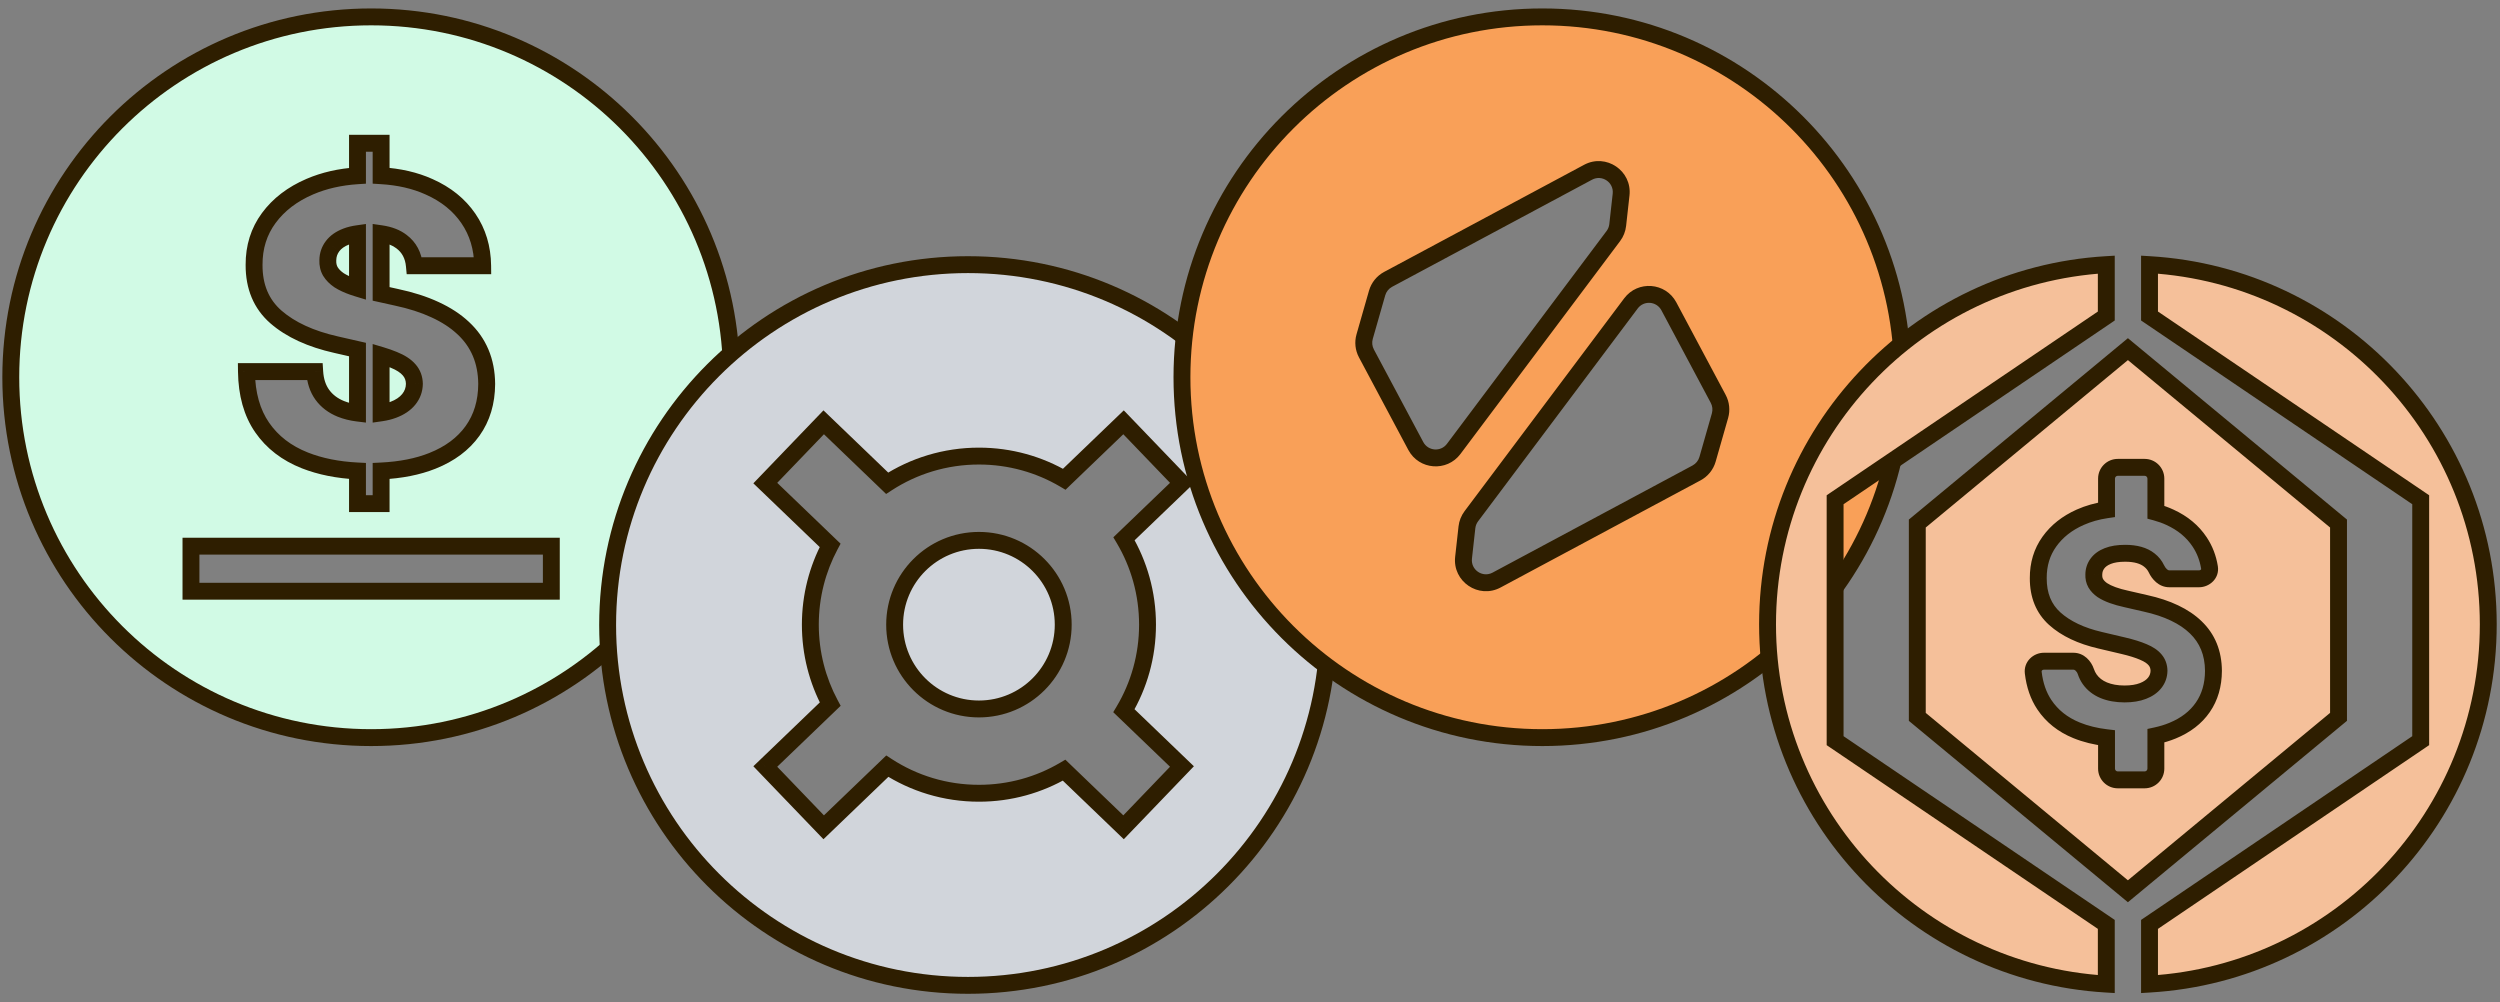 <svg width="222" height="89" viewBox="0 0 222 89" fill="none" xmlns="http://www.w3.org/2000/svg">
<rect x="0" y="0" width="222" height="89" fill="#808080" stroke="none"/>
<path fill-rule="evenodd" clip-rule="evenodd" d="M64.958 33.5C64.958 51.173 50.631 65.5 32.958 65.5C15.285 65.5 0.958 51.173 0.958 33.5C0.958 15.827 15.285 1.5 32.958 1.5C50.631 1.5 64.958 15.827 64.958 33.5ZM48.958 48.501V52.501H16.958V48.501H48.958ZM31.745 41.822V44.723H33.843V41.824C35.585 41.74 37.103 41.44 38.396 40.923C39.948 40.306 41.137 39.419 41.964 38.261C42.791 37.102 43.209 35.715 43.218 34.098C43.209 33.073 43.03 32.148 42.681 31.323C42.331 30.498 41.815 29.769 41.133 29.136C40.459 28.502 39.624 27.956 38.626 27.498C37.637 27.04 36.495 26.673 35.199 26.398L33.843 26.097V20.756C34.588 20.864 35.194 21.099 35.659 21.461C36.333 21.969 36.712 22.681 36.797 23.598H42.86C42.843 22.006 42.42 20.607 41.593 19.398C40.766 18.19 39.602 17.252 38.102 16.586C36.866 16.027 35.447 15.699 33.843 15.603V12.723H31.745V15.607C30.189 15.707 28.778 16.029 27.512 16.573C25.96 17.24 24.745 18.169 23.867 19.361C22.989 20.552 22.554 21.94 22.562 23.523C22.554 25.465 23.202 27.006 24.506 28.148C25.811 29.282 27.597 30.102 29.865 30.611L31.745 31.04V36.678C31.211 36.612 30.721 36.489 30.274 36.311C29.575 36.027 29.025 35.611 28.625 35.061C28.224 34.511 27.998 33.823 27.947 32.998H21.884C21.91 34.998 22.375 36.652 23.279 37.961C24.182 39.269 25.448 40.244 27.077 40.886C28.437 41.422 29.993 41.734 31.745 41.822ZM33.843 36.662C34.233 36.606 34.587 36.518 34.904 36.398C35.51 36.173 35.974 35.861 36.298 35.461C36.623 35.061 36.789 34.602 36.797 34.086C36.789 33.602 36.635 33.19 36.337 32.848C36.038 32.498 35.578 32.198 34.956 31.948C34.632 31.812 34.261 31.682 33.843 31.557V36.662ZM31.745 25.594V20.754C31.379 20.806 31.05 20.888 30.761 20.998C30.215 21.206 29.805 21.494 29.533 21.861C29.26 22.219 29.119 22.631 29.111 23.098C29.094 23.482 29.17 23.819 29.341 24.111C29.52 24.402 29.776 24.661 30.108 24.886C30.449 25.102 30.858 25.294 31.336 25.461C31.468 25.507 31.604 25.551 31.745 25.594Z" fill="#D1FAE5"/>
<path d="M48.958 52.501V53.251H49.708V52.501H48.958ZM48.958 48.501H49.708V47.751H48.958V48.501ZM16.958 52.501H16.208V53.251H16.958V52.501ZM16.958 48.501V47.751H16.208V48.501H16.958ZM31.745 44.723H30.995V45.473H31.745V44.723ZM31.745 41.822H32.495V41.109L31.783 41.073L31.745 41.822ZM33.843 44.723V45.473H34.593V44.723H33.843ZM33.843 41.824L33.807 41.075L33.093 41.109V41.824H33.843ZM38.396 40.923L38.119 40.226L38.118 40.227L38.396 40.923ZM43.218 34.098L43.968 34.102L43.968 34.092L43.218 34.098ZM42.681 31.323L41.99 31.616V31.616L42.681 31.323ZM41.133 29.136L40.619 29.682L40.623 29.685L41.133 29.136ZM38.626 27.498L38.311 28.179L38.313 28.18L38.626 27.498ZM35.199 26.398L35.036 27.13L35.043 27.132L35.199 26.398ZM33.843 26.097H33.093V26.699L33.68 26.829L33.843 26.097ZM33.843 20.756L33.951 20.013L33.093 19.888V20.756H33.843ZM35.659 21.461L35.199 22.053L35.207 22.059L35.659 21.461ZM36.797 23.598L36.05 23.668L36.114 24.348H36.797V23.598ZM42.86 23.598V24.348H43.618L43.61 23.59L42.86 23.598ZM41.593 19.398L40.974 19.822L41.593 19.398ZM38.102 16.586L37.793 17.269L37.797 17.271L38.102 16.586ZM33.843 15.603H33.093V16.309L33.798 16.352L33.843 15.603ZM33.843 12.723H34.593V11.973H33.843V12.723ZM31.745 12.723V11.973H30.995V12.723H31.745ZM31.745 15.607L31.793 16.355L32.495 16.31V15.607H31.745ZM27.512 16.573L27.808 17.262L27.512 16.573ZM23.867 19.361L23.263 18.916H23.263L23.867 19.361ZM22.562 23.523L23.312 23.526L23.312 23.519L22.562 23.523ZM24.506 28.148L24.012 28.713L24.014 28.714L24.506 28.148ZM29.865 30.611L30.032 29.88L30.029 29.879L29.865 30.611ZM31.745 31.04H32.495V30.442L31.912 30.309L31.745 31.04ZM31.745 36.678L31.653 37.422L32.495 37.526V36.678H31.745ZM30.274 36.311L29.993 37.006L29.996 37.007L30.274 36.311ZM28.625 35.061L28.018 35.502L28.018 35.502L28.625 35.061ZM27.947 32.998L28.695 32.952L28.652 32.248H27.947V32.998ZM21.884 32.998V32.248H21.125L21.134 33.008L21.884 32.998ZM27.077 40.886L26.802 41.584L27.077 40.886ZM33.843 36.662H33.093V37.527L33.949 37.404L33.843 36.662ZM34.904 36.398L34.643 35.695L34.64 35.696L34.904 36.398ZM36.298 35.461L36.881 35.933V35.933L36.298 35.461ZM36.797 34.086L37.547 34.098L37.547 34.085L37.547 34.072L36.797 34.086ZM36.337 32.848L35.766 33.335L35.772 33.342L36.337 32.848ZM34.956 31.948L34.665 32.64L34.676 32.644L34.956 31.948ZM33.843 31.557L34.057 30.838L33.093 30.551V31.557H33.843ZM31.745 25.594L31.527 26.312L32.495 26.606V25.594H31.745ZM31.745 20.754H32.495V19.891L31.64 20.012L31.745 20.754ZM30.761 20.998L30.493 20.297L30.493 20.297L30.761 20.998ZM29.533 21.861L30.129 22.315L30.134 22.308L29.533 21.861ZM29.111 23.098L29.86 23.131L29.86 23.122L29.86 23.112L29.111 23.098ZM29.341 24.111L28.693 24.489L28.697 24.496L28.702 24.503L29.341 24.111ZM30.108 24.886L29.688 25.507L29.697 25.513L29.706 25.519L30.108 24.886ZM31.336 25.461L31.089 26.169L31.336 25.461ZM32.958 66.25C51.046 66.25 65.708 51.587 65.708 33.5H64.208C64.208 50.759 50.217 64.75 32.958 64.75V66.25ZM0.208 33.5C0.208 51.587 14.871 66.25 32.958 66.25V64.75C15.699 64.75 1.708 50.759 1.708 33.5H0.208ZM32.958 0.75C14.871 0.75 0.208 15.413 0.208 33.5H1.708C1.708 16.241 15.699 2.25 32.958 2.25V0.75ZM65.708 33.5C65.708 15.413 51.046 0.75 32.958 0.75V2.25C50.217 2.25 64.208 16.241 64.208 33.5H65.708ZM49.708 52.501V48.501H48.208V52.501H49.708ZM16.958 53.251H48.958V51.751H16.958V53.251ZM16.208 48.501V52.501H17.708V48.501H16.208ZM48.958 47.751H16.958V49.251H48.958V47.751ZM32.495 44.723V41.822H30.995V44.723H32.495ZM33.843 43.973H31.745V45.473H33.843V43.973ZM33.093 41.824V44.723H34.593V41.824H33.093ZM38.118 40.227C36.919 40.706 35.486 40.994 33.807 41.075L33.879 42.573C35.684 42.486 37.287 42.174 38.674 41.62L38.118 40.227ZM41.354 37.825C40.624 38.847 39.56 39.653 38.119 40.226L38.673 41.62C40.335 40.96 41.65 39.991 42.575 38.697L41.354 37.825ZM42.468 34.094C42.46 35.578 42.079 36.809 41.354 37.825L42.575 38.697C43.504 37.395 43.959 35.852 43.968 34.102L42.468 34.094ZM41.99 31.616C42.296 32.338 42.46 33.164 42.468 34.104L43.968 34.092C43.959 32.983 43.764 31.958 43.371 31.031L41.99 31.616ZM40.623 29.685C41.23 30.25 41.683 30.892 41.99 31.616L43.371 31.031C42.979 30.104 42.4 29.288 41.643 28.586L40.623 29.685ZM38.313 28.18C39.25 28.61 40.015 29.114 40.619 29.682L41.647 28.589C40.904 27.891 39.997 27.303 38.939 26.817L38.313 28.18ZM35.043 27.132C36.295 27.398 37.382 27.748 38.311 28.179L38.941 26.818C37.892 26.331 36.694 25.949 35.354 25.665L35.043 27.132ZM33.68 26.829L35.036 27.13L35.361 25.666L34.005 25.365L33.68 26.829ZM33.093 20.756V26.097H34.593V20.756H33.093ZM36.119 20.868C35.526 20.408 34.79 20.136 33.951 20.013L33.735 21.498C34.387 21.593 34.861 21.79 35.199 22.053L36.119 20.868ZM37.544 23.529C37.441 22.423 36.969 21.51 36.111 20.862L35.207 22.059C35.696 22.428 35.983 22.94 36.05 23.668L37.544 23.529ZM42.86 22.848H36.797V24.348H42.86V22.848ZM40.974 19.822C41.71 20.897 42.094 22.149 42.11 23.606L43.61 23.59C43.591 21.864 43.131 20.316 42.212 18.975L40.974 19.822ZM37.797 17.271C39.187 17.888 40.235 18.742 40.974 19.822L42.212 18.975C41.297 17.638 40.018 16.616 38.406 15.9L37.797 17.271ZM33.798 16.352C35.327 16.443 36.654 16.754 37.793 17.269L38.411 15.902C37.078 15.3 35.566 14.955 33.888 14.854L33.798 16.352ZM33.093 12.723V15.603H34.593V12.723H33.093ZM31.745 13.473H33.843V11.973H31.745V13.473ZM32.495 15.607V12.723H30.995V15.607H32.495ZM27.808 17.262C28.986 16.756 30.312 16.451 31.793 16.355L31.697 14.859C30.067 14.963 28.57 15.302 27.216 15.884L27.808 17.262ZM24.471 19.806C25.259 18.736 26.361 17.884 27.808 17.262L27.216 15.884C25.559 16.596 24.231 17.602 23.263 18.916L24.471 19.806ZM23.312 23.519C23.305 22.085 23.695 20.858 24.471 19.806L23.263 18.916C22.282 20.247 21.803 21.794 21.812 23.527L23.312 23.519ZM25 27.584C23.88 26.604 23.305 25.28 23.312 23.526L21.812 23.52C21.803 25.65 22.523 27.41 24.012 28.713L25 27.584ZM30.029 29.879C27.842 29.389 26.182 28.61 24.998 27.582L24.014 28.714C25.44 29.953 27.352 30.816 29.701 31.343L30.029 29.879ZM31.912 30.309L30.032 29.88L29.698 31.342L31.578 31.771L31.912 30.309ZM32.495 36.678V31.04H30.995V36.678H32.495ZM29.996 37.007C30.509 37.212 31.062 37.349 31.653 37.422L31.837 35.933C31.359 35.874 30.933 35.766 30.553 35.614L29.996 37.007ZM28.018 35.502C28.51 36.178 29.178 36.676 29.993 37.006L30.556 35.616C29.972 35.379 29.54 35.044 29.231 34.619L28.018 35.502ZM27.198 33.045C27.256 33.981 27.517 34.814 28.018 35.502L29.231 34.619C28.931 34.207 28.739 33.665 28.695 32.952L27.198 33.045ZM21.884 33.748H27.947V32.248H21.884V33.748ZM23.895 37.534C23.096 36.377 22.659 34.878 22.634 32.989L21.134 33.008C21.161 35.118 21.653 36.928 22.661 38.387L23.895 37.534ZM27.352 40.188C25.847 39.595 24.706 38.708 23.895 37.534L22.661 38.387C23.658 39.83 25.05 40.893 26.802 41.584L27.352 40.188ZM31.783 41.073C30.096 40.988 28.623 40.689 27.352 40.188L26.802 41.584C28.251 42.154 29.89 42.479 31.707 42.571L31.783 41.073ZM33.949 37.404C34.385 37.342 34.793 37.242 35.169 37.1L34.64 35.696C34.381 35.794 34.081 35.87 33.736 35.919L33.949 37.404ZM35.166 37.101C35.865 36.841 36.454 36.461 36.881 35.933L35.716 34.989C35.495 35.261 35.154 35.505 34.643 35.695L35.166 37.101ZM36.881 35.933C37.311 35.402 37.536 34.782 37.547 34.098L36.047 34.073C36.042 34.423 35.934 34.719 35.716 34.989L36.881 35.933ZM37.547 34.072C37.536 33.425 37.325 32.839 36.902 32.355L35.772 33.342C35.946 33.541 36.042 33.78 36.047 34.099L37.547 34.072ZM36.907 32.362C36.503 31.887 35.922 31.528 35.235 31.252L34.676 32.644C35.234 32.868 35.574 33.11 35.766 33.335L36.907 32.362ZM35.246 31.257C34.893 31.108 34.495 30.969 34.057 30.838L33.629 32.276C34.027 32.395 34.371 32.516 34.665 32.639L35.246 31.257ZM33.093 31.557V36.662H34.593V31.557H33.093ZM32.495 25.594V20.754H30.995V25.594H32.495ZM31.64 20.012C31.228 20.07 30.844 20.163 30.493 20.297L31.028 21.699C31.256 21.612 31.529 21.543 31.85 21.497L31.64 20.012ZM30.493 20.297C29.851 20.543 29.31 20.904 28.931 21.413L30.134 22.308C30.301 22.084 30.579 21.87 31.028 21.699L30.493 20.297ZM28.936 21.406C28.563 21.896 28.372 22.465 28.361 23.084L29.86 23.112C29.866 22.799 29.957 22.542 30.129 22.315L28.936 21.406ZM28.361 23.065C28.339 23.572 28.44 24.057 28.693 24.489L29.988 23.732C29.9 23.581 29.848 23.391 29.86 23.131L28.361 23.065ZM28.702 24.503C28.945 24.9 29.282 25.232 29.688 25.507L30.529 24.265C30.269 24.089 30.094 23.905 29.98 23.718L28.702 24.503ZM29.706 25.519C30.106 25.773 30.57 25.988 31.089 26.169L31.583 24.753C31.147 24.6 30.793 24.432 30.51 24.253L29.706 25.519ZM31.089 26.169C31.231 26.218 31.377 26.266 31.527 26.312L31.963 24.876C31.832 24.836 31.705 24.795 31.583 24.753L31.089 26.169Z" fill="#2E1E00"/>
<path fill-rule="evenodd" clip-rule="evenodd" d="M85.958 87.5C103.631 87.5 117.958 73.173 117.958 55.5C117.958 37.827 103.631 23.5 85.958 23.5C68.285 23.5 53.958 37.827 53.958 55.5C53.958 73.173 68.285 87.5 85.958 87.5ZM94.414 55.471C94.414 59.605 91.063 62.956 86.929 62.956C82.795 62.956 79.444 59.605 79.444 55.471C79.444 51.337 82.795 47.985 86.929 47.985C91.063 47.985 94.414 51.337 94.414 55.471ZM101.9 55.471C101.9 58.263 101.135 60.877 99.804 63.114L104.958 68.066L99.772 73.463L94.494 68.392C92.274 69.695 89.689 70.441 86.929 70.441C83.928 70.441 81.133 69.558 78.791 68.038L73.144 73.463L67.958 68.066L73.722 62.527C72.597 60.425 71.958 58.022 71.958 55.471C71.958 52.925 72.594 50.527 73.715 48.428L67.959 42.898L73.145 37.5L78.777 42.912C81.123 41.386 83.922 40.5 86.929 40.5C89.695 40.5 92.285 41.25 94.508 42.557L99.771 37.5L104.957 42.898L99.812 47.841C101.138 50.075 101.9 52.684 101.9 55.471Z" fill="#D1D5DB"/>
<path d="M99.804 63.114L99.16 62.731L98.855 63.242L99.285 63.655L99.804 63.114ZM104.958 68.066L105.499 68.585L106.018 68.044L105.477 67.525L104.958 68.066ZM99.772 73.463L99.252 74.004L99.793 74.524L100.313 73.983L99.772 73.463ZM94.494 68.392L95.013 67.852L94.604 67.458L94.114 67.745L94.494 68.392ZM78.791 68.038L79.199 67.409L78.7 67.085L78.271 67.498L78.791 68.038ZM73.144 73.463L72.603 73.983L73.123 74.524L73.664 74.004L73.144 73.463ZM67.958 68.066L67.439 67.525L66.898 68.044L67.417 68.585L67.958 68.066ZM73.722 62.527L74.242 63.068L74.652 62.674L74.383 62.173L73.722 62.527ZM73.715 48.428L74.376 48.781L74.644 48.281L74.234 47.887L73.715 48.428ZM67.959 42.898L67.418 42.378L66.898 42.919L67.439 43.439L67.959 42.898ZM73.145 37.5L73.664 36.959L73.124 36.44L72.604 36.98L73.145 37.5ZM78.777 42.912L78.258 43.452L78.687 43.865L79.186 43.54L78.777 42.912ZM94.508 42.557L94.128 43.203L94.618 43.492L95.027 43.098L94.508 42.557ZM99.771 37.5L100.312 36.98L99.793 36.44L99.252 36.959L99.771 37.5ZM104.957 42.898L105.477 43.439L106.018 42.919L105.498 42.378L104.957 42.898ZM99.812 47.841L99.293 47.3L98.864 47.712L99.168 48.224L99.812 47.841ZM117.208 55.5C117.208 72.759 103.217 86.75 85.958 86.75V88.25C104.046 88.25 118.708 73.587 118.708 55.5H117.208ZM85.958 24.25C103.217 24.25 117.208 38.241 117.208 55.5H118.708C118.708 37.413 104.046 22.75 85.958 22.75V24.25ZM54.708 55.5C54.708 38.241 68.699 24.25 85.958 24.25V22.75C67.871 22.75 53.208 37.413 53.208 55.5H54.708ZM85.958 86.75C68.699 86.75 54.708 72.759 54.708 55.5H53.208C53.208 73.587 67.871 88.25 85.958 88.25V86.75ZM86.929 63.706C91.477 63.706 95.164 60.019 95.164 55.471H93.664C93.664 59.191 90.649 62.206 86.929 62.206V63.706ZM78.694 55.471C78.694 60.019 82.381 63.706 86.929 63.706V62.206C83.209 62.206 80.194 59.191 80.194 55.471H78.694ZM86.929 47.235C82.381 47.235 78.694 50.922 78.694 55.471H80.194C80.194 51.751 83.209 48.735 86.929 48.735V47.235ZM95.164 55.471C95.164 50.922 91.477 47.235 86.929 47.235V48.735C90.649 48.735 93.664 51.751 93.664 55.471H95.164ZM100.449 63.498C101.847 61.147 102.65 58.402 102.65 55.471H101.15C101.15 58.124 100.424 60.606 99.16 62.731L100.449 63.498ZM105.477 67.525L100.324 62.573L99.285 63.655L104.438 68.606L105.477 67.525ZM100.313 73.983L105.499 68.585L104.417 67.546L99.231 72.944L100.313 73.983ZM93.974 68.933L99.252 74.004L100.291 72.922L95.013 67.852L93.974 68.933ZM86.929 71.191C89.826 71.191 92.542 70.407 94.873 69.039L94.114 67.745C92.006 68.982 89.552 69.691 86.929 69.691V71.191ZM78.382 68.667C80.843 70.264 83.779 71.191 86.929 71.191V69.691C84.077 69.691 81.424 68.853 79.199 67.409L78.382 68.667ZM73.664 74.004L79.31 68.579L78.271 67.498L72.625 72.922L73.664 74.004ZM67.417 68.585L72.603 73.983L73.685 72.944L68.499 67.546L67.417 68.585ZM73.203 61.987L67.439 67.525L68.478 68.606L74.242 63.068L73.203 61.987ZM71.208 55.471C71.208 58.149 71.879 60.673 73.061 62.881L74.383 62.173C73.315 60.177 72.708 57.896 72.708 55.471H71.208ZM73.053 48.075C71.876 50.28 71.208 52.798 71.208 55.471H72.708C72.708 53.051 73.312 50.774 74.376 48.781L73.053 48.075ZM67.439 43.439L73.195 48.969L74.234 47.887L68.478 42.357L67.439 43.439ZM72.604 36.98L67.418 42.378L68.499 43.417L73.686 38.02L72.604 36.98ZM79.297 42.371L73.664 36.959L72.625 38.041L78.258 43.452L79.297 42.371ZM86.929 39.75C83.773 39.75 80.832 40.681 78.368 42.283L79.186 43.54C81.414 42.092 84.072 41.25 86.929 41.25V39.75ZM94.888 41.911C92.553 40.537 89.832 39.75 86.929 39.75V41.25C89.557 41.25 92.017 41.962 94.128 43.203L94.888 41.911ZM99.252 36.959L93.988 42.016L95.027 43.098L100.291 38.041L99.252 36.959ZM105.498 42.378L100.312 36.98L99.23 38.02L104.417 43.417L105.498 42.378ZM100.332 48.382L105.477 43.439L104.438 42.357L99.293 47.3L100.332 48.382ZM102.65 55.471C102.65 52.546 101.85 49.805 100.457 47.458L99.168 48.224C100.427 50.345 101.15 52.822 101.15 55.471H102.65Z" fill="#2E1E00"/>
<path fill-rule="evenodd" clip-rule="evenodd" d="M168.958 33.5C168.958 51.173 154.631 65.5 136.958 65.5C119.285 65.5 104.958 51.173 104.958 33.5C104.958 15.827 119.285 1.5 136.958 1.5C154.631 1.5 168.958 15.827 168.958 33.5ZM121.339 31.384L125.723 39.605C126.412 40.897 128.21 41.035 129.088 39.864L143.265 20.961C143.479 20.675 143.613 20.337 143.653 19.982L143.953 17.28C144.131 15.679 142.44 14.535 141.021 15.296L123.265 24.808C122.788 25.063 122.435 25.501 122.287 26.021L121.18 29.893C121.038 30.392 121.095 30.927 121.339 31.384ZM148.193 27.2L152.578 35.421C152.822 35.879 152.879 36.413 152.736 36.911L151.63 40.784C151.481 41.304 151.128 41.742 150.651 41.997L132.896 51.509C131.476 52.27 129.786 51.126 129.964 49.525L130.264 46.823C130.303 46.468 130.437 46.13 130.652 45.844L144.829 26.941C145.707 25.77 147.504 25.908 148.193 27.2Z" fill="#F9A058"/>
<path d="M125.723 39.605L125.061 39.958V39.958L125.723 39.605ZM121.339 31.384L122 31.031L121.339 31.384ZM129.088 39.864L128.488 39.414L129.088 39.864ZM143.265 20.961L142.665 20.511V20.511L143.265 20.961ZM143.653 19.982L144.398 20.065L144.398 20.065L143.653 19.982ZM143.953 17.28L143.208 17.197L143.208 17.197L143.953 17.28ZM141.021 15.296L140.667 14.635L140.667 14.635L141.021 15.296ZM123.265 24.808L123.619 25.469L123.265 24.808ZM122.287 26.021L123.008 26.227V26.227L122.287 26.021ZM121.18 29.893L121.901 30.099L121.901 30.099L121.18 29.893ZM152.578 35.421L151.916 35.774L151.916 35.774L152.578 35.421ZM148.193 27.2L148.855 26.847L148.193 27.2ZM152.736 36.911L153.457 37.118L152.736 36.911ZM151.63 40.784L150.909 40.578L150.909 40.578L151.63 40.784ZM150.651 41.997L151.005 42.658L151.005 42.658L150.651 41.997ZM132.896 51.509L132.542 50.848L132.896 51.509ZM129.964 49.525L130.709 49.608L129.964 49.525ZM130.264 46.823L129.518 46.74L130.264 46.823ZM130.652 45.844L130.052 45.394V45.394L130.652 45.844ZM144.829 26.941L145.429 27.391V27.391L144.829 26.941ZM136.958 66.25C155.046 66.25 169.708 51.587 169.708 33.5H168.208C168.208 50.759 154.217 64.75 136.958 64.75V66.25ZM104.208 33.5C104.208 51.587 118.871 66.25 136.958 66.25V64.75C119.699 64.75 105.708 50.759 105.708 33.5H104.208ZM136.958 0.75C118.871 0.75 104.208 15.413 104.208 33.5H105.708C105.708 16.241 119.699 2.25 136.958 2.25V0.75ZM169.708 33.5C169.708 15.413 155.046 0.75 136.958 0.75V2.25C154.217 2.25 168.208 16.241 168.208 33.5H169.708ZM126.385 39.252L122 31.031L120.677 31.737L125.061 39.958L126.385 39.252ZM128.488 39.414C127.939 40.146 126.815 40.059 126.385 39.252L125.061 39.958C126.009 41.734 128.48 41.924 129.688 40.314L128.488 39.414ZM142.665 20.511L128.488 39.414L129.688 40.314L143.865 21.411L142.665 20.511ZM142.907 19.899C142.883 20.121 142.799 20.332 142.665 20.511L143.865 21.411C144.16 21.018 144.344 20.553 144.398 20.065L142.907 19.899ZM143.208 17.197L142.907 19.899L144.398 20.065L144.698 17.362L143.208 17.197ZM141.375 15.957C142.262 15.482 143.319 16.196 143.208 17.197L144.698 17.363C144.943 15.162 142.619 13.589 140.667 14.635L141.375 15.957ZM123.619 25.469L141.375 15.957L140.667 14.635L122.911 24.146L123.619 25.469ZM123.008 26.227C123.101 25.902 123.321 25.628 123.619 25.469L122.911 24.146C122.255 24.498 121.77 25.1 121.566 25.815L123.008 26.227ZM121.901 30.099L123.008 26.227L121.566 25.815L120.459 29.687L121.901 30.099ZM122 31.031C121.848 30.745 121.812 30.411 121.901 30.099L120.459 29.687C120.263 30.373 120.341 31.108 120.677 31.737L122 31.031ZM153.24 35.068L148.855 26.847L147.532 27.553L151.916 35.774L153.24 35.068ZM153.457 37.118C153.653 36.432 153.575 35.697 153.24 35.068L151.916 35.774C152.069 36.06 152.104 36.394 152.015 36.706L153.457 37.118ZM152.351 40.99L153.457 37.118L152.015 36.706L150.909 40.578L152.351 40.99ZM151.005 42.658C151.661 42.307 152.147 41.705 152.351 40.99L150.909 40.578C150.816 40.903 150.595 41.176 150.297 41.336L151.005 42.658ZM133.25 52.17L151.005 42.658L150.297 41.336L132.542 50.848L133.25 52.17ZM129.218 49.443C128.974 51.643 131.298 53.216 133.25 52.17L132.542 50.848C131.654 51.323 130.598 50.609 130.709 49.608L129.218 49.443ZM129.518 46.74L129.218 49.443L130.709 49.608L131.009 46.906L129.518 46.74ZM130.052 45.394C129.757 45.787 129.573 46.252 129.518 46.74L131.009 46.906C131.034 46.684 131.118 46.473 131.252 46.294L130.052 45.394ZM144.229 26.491L130.052 45.394L131.252 46.294L145.429 27.391L144.229 26.491ZM148.855 26.847C147.908 25.071 145.436 24.881 144.229 26.491L145.429 27.391C145.978 26.659 147.101 26.746 147.532 27.553L148.855 26.847Z" fill="#2E1E00"/>
<path fill-rule="evenodd" clip-rule="evenodd" d="M190.877 28.061V23.5C207.657 24.492 220.958 38.415 220.958 55.443C220.958 72.472 207.657 86.394 190.877 87.387V82.086L214.958 65.771V44.376L190.877 28.061ZM207.661 63.657L188.958 79.144L170.256 63.658V46.491L188.959 31.004L207.661 46.49V63.657ZM187.039 23.5V28.062L162.958 44.377V65.772L187.039 82.087V87.387C170.26 86.394 156.958 72.472 156.958 55.443C156.958 38.415 170.26 24.492 187.039 23.5ZM191.492 50.518C191.712 50.986 192.116 51.398 192.634 51.398H195.275C195.832 51.398 196.29 50.941 196.203 50.392C196.071 49.56 195.78 48.806 195.332 48.129C194.709 47.189 193.833 46.459 192.702 45.94C192.307 45.756 191.887 45.603 191.442 45.484V42.5C191.442 41.948 190.994 41.5 190.442 41.5H188.06C187.508 41.5 187.06 41.948 187.06 42.5V45.269C186.221 45.392 185.443 45.613 184.726 45.931C183.558 46.45 182.642 47.173 181.981 48.1C181.32 49.028 180.992 50.107 180.998 51.34C180.992 52.851 181.48 54.051 182.463 54.939C183.445 55.821 184.791 56.46 186.499 56.856L188.56 57.342C189.279 57.511 189.87 57.696 190.333 57.897C190.801 58.091 191.148 58.325 191.373 58.597C191.598 58.863 191.713 59.184 191.72 59.56C191.713 59.962 191.588 60.319 191.344 60.63C191.1 60.942 190.75 61.185 190.294 61.36C189.845 61.535 189.299 61.623 188.657 61.623C187.957 61.623 187.34 61.513 186.807 61.292C186.28 61.072 185.866 60.747 185.564 60.319C185.421 60.116 185.308 59.889 185.224 59.638C185.056 59.136 184.641 58.714 184.112 58.714H181.5C180.943 58.714 180.486 59.171 180.551 59.724C180.682 60.836 181.01 61.787 181.538 62.576C182.219 63.594 183.172 64.353 184.399 64.853C185.196 65.177 186.083 65.397 187.06 65.51V68.253C187.06 68.805 187.508 69.253 188.06 69.253H190.442C190.994 69.253 191.442 68.805 191.442 68.253V65.337C191.973 65.222 192.467 65.07 192.924 64.882C194.093 64.402 194.988 63.711 195.611 62.81C196.234 61.908 196.549 60.828 196.555 59.57C196.549 58.772 196.414 58.052 196.151 57.41C195.887 56.768 195.499 56.201 194.985 55.708C194.478 55.215 193.849 54.79 193.097 54.433C192.352 54.077 191.492 53.791 190.516 53.577L188.82 53.188C188.371 53.091 187.966 52.977 187.607 52.848C187.247 52.718 186.939 52.569 186.682 52.4C186.431 52.225 186.239 52.024 186.104 51.797C185.975 51.57 185.918 51.307 185.93 51.009C185.937 50.646 186.043 50.325 186.248 50.046C186.454 49.76 186.762 49.537 187.173 49.374C187.584 49.212 188.098 49.131 188.714 49.131C189.645 49.131 190.362 49.332 190.862 49.734C191.137 49.949 191.347 50.21 191.492 50.518Z" fill="#F5C09A"/>
<path d="M190.877 23.5L190.921 22.751L190.127 22.704V23.5H190.877ZM190.877 28.061H190.127V28.459L190.457 28.682L190.877 28.061ZM190.877 87.387H190.127V88.183L190.921 88.135L190.877 87.387ZM190.877 82.086L190.457 81.465L190.127 81.688V82.086H190.877ZM214.958 65.771L215.379 66.392L215.708 66.169V65.771H214.958ZM214.958 44.376H215.708V43.978L215.379 43.755L214.958 44.376ZM188.958 79.144L188.479 79.722L188.958 80.118L189.436 79.722L188.958 79.144ZM207.661 63.657L208.139 64.235L208.411 64.01V63.657H207.661ZM170.256 63.658H169.506V64.011L169.777 64.236L170.256 63.658ZM170.256 46.491L169.777 45.913L169.506 46.138V46.491H170.256ZM188.959 31.004L189.437 30.426L188.959 30.03L188.481 30.426L188.959 31.004ZM207.661 46.49H208.411V46.137L208.139 45.912L207.661 46.49ZM187.039 28.062L187.46 28.683L187.789 28.46V28.062H187.039ZM187.039 23.5H187.789V22.704L186.995 22.751L187.039 23.5ZM162.958 44.377L162.538 43.756L162.208 43.979V44.377H162.958ZM162.958 65.772H162.208V66.17L162.538 66.393L162.958 65.772ZM187.039 82.087H187.789V81.689L187.46 81.466L187.039 82.087ZM187.039 87.387L186.995 88.135L187.789 88.183V87.387H187.039ZM191.492 50.518L192.171 50.198L191.492 50.518ZM196.203 50.392L195.462 50.51V50.51L196.203 50.392ZM195.332 48.129L195.957 47.715L195.957 47.715L195.332 48.129ZM192.702 45.94L192.385 46.62L192.389 46.622L192.702 45.94ZM191.442 45.484H190.692V46.059L191.247 46.208L191.442 45.484ZM187.06 45.269L187.169 46.011L187.81 45.917V45.269H187.06ZM184.726 45.931L185.031 46.616L185.031 46.616L184.726 45.931ZM181.981 48.1L181.37 47.665L181.981 48.1ZM180.998 51.34L181.749 51.343L181.748 51.336L180.998 51.34ZM182.463 54.939L181.96 55.495L181.962 55.497L182.463 54.939ZM186.499 56.856L186.671 56.126L186.668 56.125L186.499 56.856ZM188.56 57.342L188.388 58.072L188.389 58.072L188.56 57.342ZM190.333 57.897L190.033 58.585L190.045 58.59L190.333 57.897ZM191.373 58.597L190.794 59.075L190.8 59.081L191.373 58.597ZM191.72 59.56L192.47 59.572L192.47 59.56L192.47 59.547L191.72 59.56ZM190.294 61.36L190.025 60.66L190.022 60.661L190.294 61.36ZM186.807 61.292L186.517 61.984L186.52 61.985L186.807 61.292ZM185.564 60.319L184.951 60.751L184.951 60.751L185.564 60.319ZM185.224 59.638L184.512 59.875L185.224 59.638ZM180.551 59.724L181.296 59.637L180.551 59.724ZM181.538 62.576L180.914 62.993L181.538 62.576ZM184.399 64.853L184.682 64.158L184.682 64.158L184.399 64.853ZM187.06 65.51H187.81V64.842L187.147 64.765L187.06 65.51ZM191.442 65.337L191.284 64.603L190.692 64.731V65.337H191.442ZM192.924 64.882L192.639 64.188L192.638 64.189L192.924 64.882ZM195.611 62.81L196.228 63.236L195.611 62.81ZM196.555 59.57L197.305 59.574L197.305 59.564L196.555 59.57ZM196.151 57.41L195.457 57.695V57.695L196.151 57.41ZM194.985 55.708L194.463 56.246L194.466 56.249L194.985 55.708ZM193.097 54.433L192.773 55.11L192.776 55.111L193.097 54.433ZM190.516 53.577L190.348 54.308L190.355 54.31L190.516 53.577ZM188.82 53.188L188.988 52.457L188.979 52.455L188.82 53.188ZM187.607 52.848L187.352 53.553H187.352L187.607 52.848ZM186.682 52.4L186.252 53.015L186.261 53.021L186.27 53.027L186.682 52.4ZM186.104 51.797L185.451 52.166L185.455 52.173L185.459 52.18L186.104 51.797ZM185.93 51.009L186.68 51.041L186.68 51.032L186.68 51.022L185.93 51.009ZM186.248 50.046L186.852 50.491L186.857 50.484L186.248 50.046ZM187.173 49.374L186.898 48.677H186.898L187.173 49.374ZM190.862 49.734L190.393 50.319L190.401 50.326L190.862 49.734ZM190.127 23.5V28.061H191.627V23.5H190.127ZM221.708 55.443C221.708 38.015 208.095 23.767 190.921 22.751L190.833 24.249C207.219 25.218 220.208 38.814 220.208 55.443H221.708ZM190.921 88.135C208.095 87.12 221.708 72.872 221.708 55.443H220.208C220.208 72.073 207.219 85.669 190.833 86.638L190.921 88.135ZM190.127 82.086V87.387H191.627V82.086H190.127ZM214.538 65.15L190.457 81.465L191.298 82.707L215.379 66.392L214.538 65.15ZM214.208 44.376V65.771H215.708V44.376H214.208ZM190.457 28.682L214.538 44.997L215.379 43.755L191.298 27.441L190.457 28.682ZM189.436 79.722L208.139 64.235L207.183 63.079L188.479 78.566L189.436 79.722ZM169.777 64.236L188.479 79.722L189.436 78.566L170.734 63.08L169.777 64.236ZM169.506 46.491V63.658H171.006V46.491H169.506ZM188.481 30.426L169.777 45.913L170.734 47.069L189.437 31.582L188.481 30.426ZM208.139 45.912L189.437 30.426L188.481 31.582L207.183 47.068L208.139 45.912ZM208.411 63.657V46.49H206.911V63.657H208.411ZM187.789 28.062V23.5H186.289V28.062H187.789ZM163.379 44.998L187.46 28.683L186.619 27.442L162.538 43.756L163.379 44.998ZM163.708 65.772V44.377H162.208V65.772H163.708ZM187.46 81.466L163.379 65.151L162.538 66.393L186.619 82.707L187.46 81.466ZM187.789 87.387V82.087H186.289V87.387H187.789ZM156.208 55.443C156.208 72.872 169.821 87.12 186.995 88.135L187.084 86.638C170.698 85.669 157.708 72.073 157.708 55.443H156.208ZM186.995 22.751C169.821 23.767 156.208 38.015 156.208 55.443H157.708C157.708 38.814 170.698 25.218 187.084 24.249L186.995 22.751ZM192.634 50.648C192.586 50.648 192.52 50.632 192.433 50.558C192.34 50.48 192.245 50.356 192.171 50.198L190.813 50.837C191.085 51.414 191.687 52.148 192.634 52.148V50.648ZM195.275 50.648H192.634V52.148H195.275V50.648ZM195.462 50.51C195.465 50.528 195.463 50.539 195.461 50.547C195.458 50.556 195.451 50.57 195.436 50.585C195.405 50.618 195.349 50.648 195.275 50.648V52.148C196.211 52.148 197.116 51.356 196.944 50.274L195.462 50.51ZM194.707 48.543C195.094 49.128 195.346 49.78 195.462 50.51L196.944 50.274C196.795 49.341 196.467 48.485 195.957 47.715L194.707 48.543ZM192.389 46.622C193.406 47.089 194.169 47.731 194.707 48.543L195.957 47.715C195.249 46.646 194.259 45.83 193.015 45.259L192.389 46.622ZM191.247 46.208C191.652 46.317 192.031 46.455 192.385 46.62L193.02 45.261C192.583 45.057 192.122 44.89 191.637 44.759L191.247 46.208ZM190.692 42.5V45.484H192.192V42.5H190.692ZM190.442 42.25C190.58 42.25 190.692 42.362 190.692 42.5H192.192C192.192 41.534 191.409 40.75 190.442 40.75V42.25ZM188.06 42.25H190.442V40.75H188.06V42.25ZM187.81 42.5C187.81 42.362 187.922 42.25 188.06 42.25V40.75C187.093 40.75 186.31 41.534 186.31 42.5H187.81ZM187.81 45.269V42.5H186.31V45.269H187.81ZM185.031 46.616C185.68 46.328 186.391 46.125 187.169 46.011L186.951 44.527C186.05 44.659 185.206 44.897 184.422 45.245L185.031 46.616ZM182.592 48.536C183.166 47.73 183.969 47.087 185.031 46.616L184.422 45.245C183.146 45.812 182.119 46.615 181.37 47.665L182.592 48.536ZM181.748 51.336C181.743 50.247 182.029 49.324 182.592 48.536L181.37 47.665C180.61 48.731 180.241 49.967 180.248 51.344L181.748 51.336ZM182.966 54.383C182.164 53.658 181.743 52.674 181.748 51.343L180.248 51.337C180.241 53.028 180.796 54.443 181.96 55.495L182.966 54.383ZM186.668 56.125C185.044 55.749 183.826 55.155 182.964 54.381L181.962 55.497C183.064 56.487 184.537 57.171 186.33 57.587L186.668 56.125ZM188.732 56.612L186.671 56.126L186.327 57.586L188.388 58.072L188.732 56.612ZM190.632 57.209C190.114 56.984 189.476 56.787 188.731 56.612L188.389 58.072C189.083 58.235 189.627 58.408 190.034 58.584L190.632 57.209ZM191.951 58.12C191.622 57.721 191.156 57.426 190.62 57.204L190.045 58.59C190.447 58.756 190.674 58.929 190.794 59.075L191.951 58.12ZM192.47 59.547C192.461 59.014 192.291 58.522 191.946 58.113L190.8 59.081C190.904 59.204 190.966 59.355 190.97 59.573L192.47 59.547ZM191.934 61.093C192.281 60.651 192.461 60.135 192.47 59.572L190.97 59.548C190.966 59.79 190.895 59.988 190.754 60.168L191.934 61.093ZM190.563 62.06C191.116 61.848 191.589 61.534 191.934 61.093L190.754 60.168C190.611 60.35 190.384 60.522 190.025 60.66L190.563 62.06ZM188.657 62.373C189.363 62.373 190.007 62.277 190.566 62.059L190.022 60.661C189.683 60.793 189.235 60.873 188.657 60.873V62.373ZM186.52 61.985C187.161 62.25 187.879 62.373 188.657 62.373V60.873C188.034 60.873 187.519 60.775 187.094 60.599L186.52 61.985ZM184.951 60.751C185.342 61.305 185.873 61.714 186.517 61.984L187.097 60.6C186.688 60.429 186.391 60.19 186.177 59.887L184.951 60.751ZM184.512 59.875C184.618 60.191 184.763 60.485 184.951 60.751L186.177 59.887C186.079 59.747 185.997 59.587 185.935 59.4L184.512 59.875ZM184.112 59.464C184.166 59.464 184.231 59.483 184.308 59.55C184.388 59.621 184.466 59.735 184.512 59.875L185.935 59.4C185.706 58.715 185.076 57.964 184.112 57.964V59.464ZM181.5 59.464H184.112V57.964H181.5V59.464ZM181.296 59.637C181.292 59.598 181.302 59.564 181.334 59.531C181.369 59.494 181.428 59.464 181.5 59.464V57.964C180.551 57.964 179.683 58.758 179.806 59.811L181.296 59.637ZM182.161 62.159C181.711 61.485 181.415 60.652 181.296 59.637L179.806 59.811C179.948 61.02 180.31 62.089 180.914 62.993L182.161 62.159ZM184.682 64.158C183.582 63.71 182.752 63.043 182.161 62.159L180.914 62.993C181.685 64.146 182.763 64.996 184.116 65.547L184.682 64.158ZM187.147 64.765C186.228 64.658 185.408 64.454 184.682 64.158L184.116 65.547C184.984 65.901 185.939 66.135 186.973 66.255L187.147 64.765ZM187.81 68.253V65.51H186.31V68.253H187.81ZM188.06 68.503C187.922 68.503 187.81 68.391 187.81 68.253H186.31C186.31 69.219 187.093 70.003 188.06 70.003V68.503ZM190.442 68.503H188.06V70.003H190.442V68.503ZM190.692 68.253C190.692 68.391 190.58 68.503 190.442 68.503V70.003C191.409 70.003 192.192 69.219 192.192 68.253H190.692ZM190.692 65.337V68.253H192.192V65.337H190.692ZM192.638 64.189C192.226 64.359 191.776 64.497 191.284 64.603L191.6 66.07C192.171 65.947 192.708 65.782 193.21 65.575L192.638 64.189ZM194.994 62.383C194.466 63.148 193.694 63.755 192.639 64.188L193.209 65.576C194.491 65.049 195.511 64.274 196.228 63.236L194.994 62.383ZM195.805 59.566C195.8 60.697 195.519 61.624 194.994 62.383L196.228 63.236C196.949 62.193 197.298 60.96 197.305 59.574L195.805 59.566ZM195.457 57.695C195.679 58.236 195.8 58.86 195.805 59.576L197.305 59.564C197.298 58.685 197.149 57.868 196.845 57.126L195.457 57.695ZM194.466 56.249C194.906 56.671 195.234 57.152 195.457 57.695L196.845 57.126C196.541 56.384 196.092 55.73 195.504 55.167L194.466 56.249ZM192.776 55.111C193.465 55.438 194.023 55.819 194.463 56.246L195.508 55.17C194.932 54.611 194.232 54.142 193.419 53.756L192.776 55.111ZM190.355 54.31C191.286 54.514 192.09 54.783 192.773 55.11L193.421 53.757C192.615 53.371 191.697 53.069 190.676 52.845L190.355 54.31ZM188.652 53.919L190.348 54.308L190.683 52.846L188.988 52.457L188.652 53.919ZM187.352 53.553C187.749 53.696 188.186 53.818 188.662 53.921L188.979 52.455C188.556 52.364 188.184 52.258 187.861 52.142L187.352 53.553ZM186.27 53.027C186.586 53.235 186.95 53.408 187.352 53.553L187.861 52.142C187.544 52.028 187.291 51.903 187.093 51.773L186.27 53.027ZM185.459 52.18C185.656 52.512 185.928 52.788 186.252 53.015L187.112 51.785C186.935 51.662 186.821 51.536 186.749 51.414L185.459 52.18ZM185.181 50.977C185.163 51.395 185.244 51.8 185.451 52.166L186.757 51.428C186.707 51.34 186.672 51.22 186.68 51.041L185.181 50.977ZM185.645 49.601C185.342 50.011 185.19 50.485 185.181 50.996L186.68 51.022C186.684 50.806 186.744 50.638 186.852 50.491L185.645 49.601ZM186.898 48.677C186.387 48.878 185.948 49.179 185.64 49.608L186.857 50.484C186.959 50.342 187.137 50.195 187.448 50.072L186.898 48.677ZM188.714 48.381C188.038 48.381 187.424 48.469 186.898 48.677L187.448 50.072C187.744 49.955 188.157 49.881 188.714 49.881V48.381ZM191.332 49.15C190.65 48.602 189.742 48.381 188.714 48.381V49.881C189.549 49.881 190.074 50.063 190.393 50.319L191.332 49.15ZM192.171 50.198C191.974 49.781 191.689 49.428 191.324 49.143L190.401 50.326C190.586 50.47 190.72 50.639 190.813 50.837L192.171 50.198Z" fill="#2E1E00"/>
</svg>
